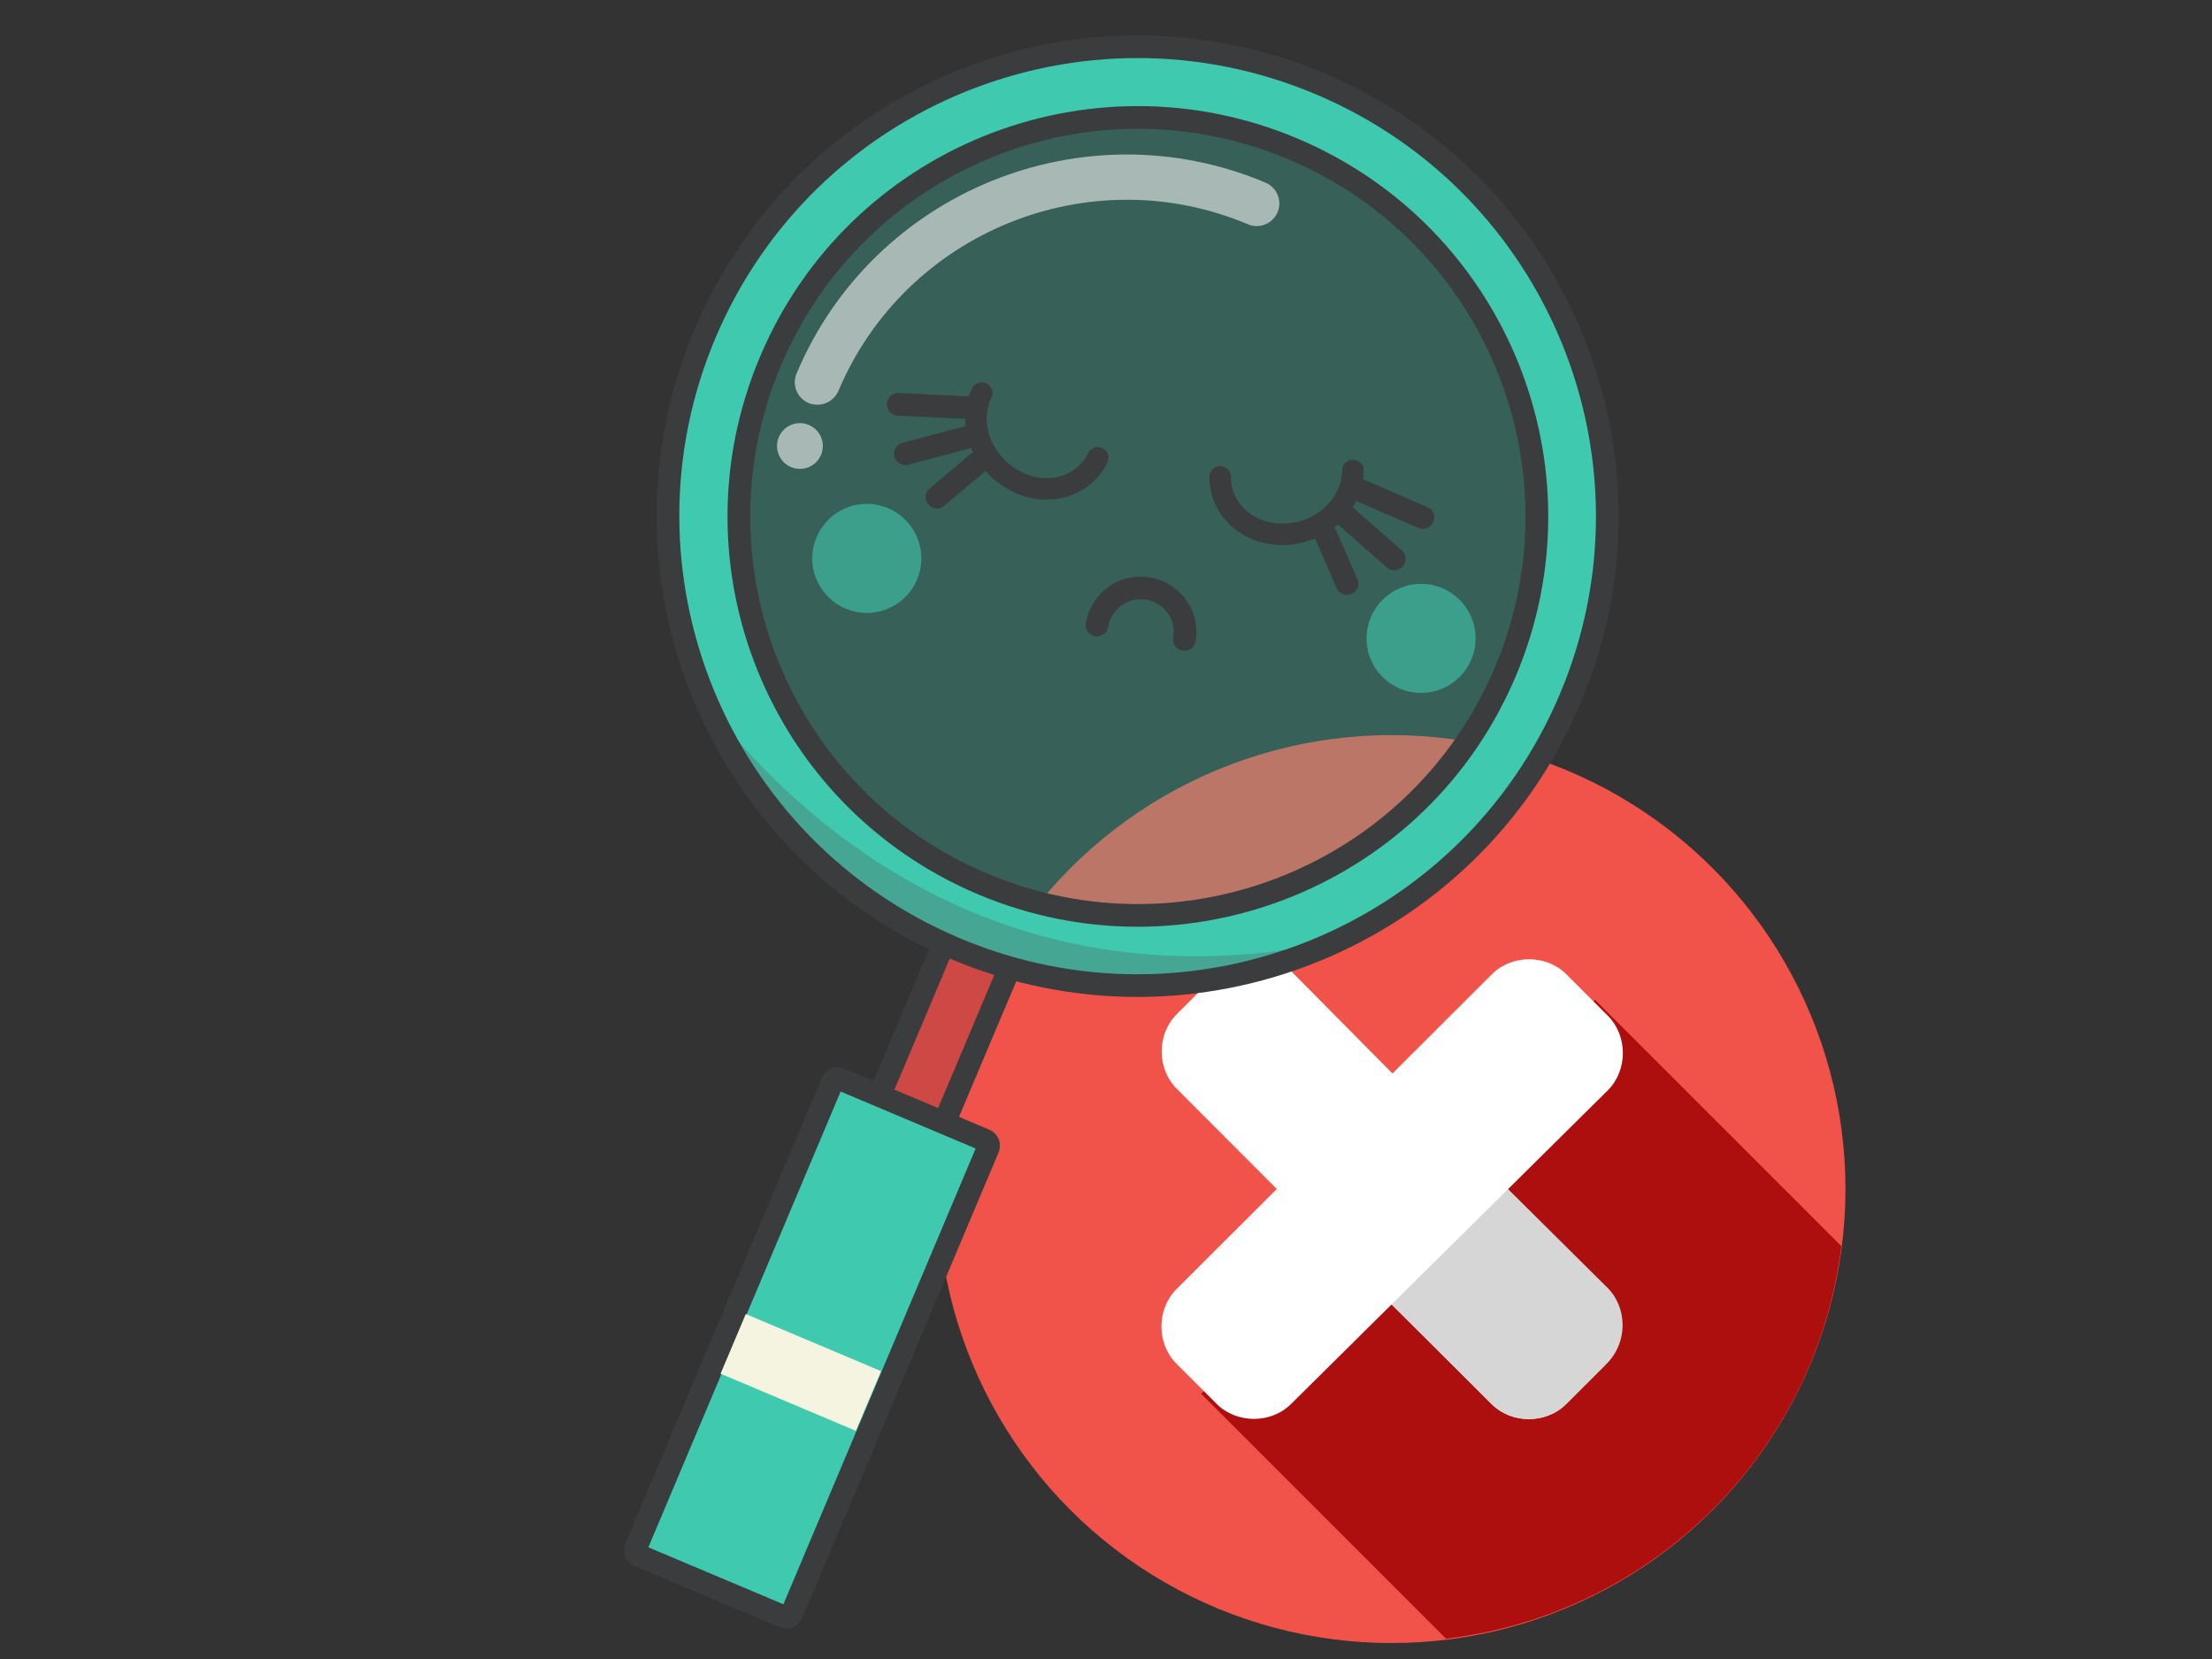 <?xml version="1.0" encoding="utf-8"?>
<!-- Generator: Adobe Illustrator 18.0.0, SVG Export Plug-In . SVG Version: 6.00 Build 0)  -->
<!DOCTYPE svg PUBLIC "-//W3C//DTD SVG 1.1//EN" "http://www.w3.org/Graphics/SVG/1.1/DTD/svg11.dtd">
<svg version="1.1" id="Capa_1" xmlns="http://www.w3.org/2000/svg" xmlns:xlink="http://www.w3.org/1999/xlink" x="0px" y="0px"
	 viewBox="0 0 860 645" enable-background="new 0 0 860 645" xml:space="preserve">
<rect x="0" y="0" width="860" height="645" fill="#333333" stroke="none"/>
<g>
	<g>
		<circle fill="#F15249" cx="541" cy="462.3" r="176.5"/>
		<path fill="#AD0E0E" d="M467,541.9l95.2,95.2c80.2-9.5,143.7-72.4,153.7-152.6l-95.8-95.8L467,541.9z"/>
		<path fill="#FFFFFF" d="M624.5,501.3c7.8,7.8,7.8,21.2,0,29l-15.6,15.6c-7.8,7.8-21.2,7.8-29,0L457.5,423.3
			c-7.8-7.8-7.8-21.2,0-29l16.1-16.1c7.8-7.8,21.2-7.8,29,0L624.5,501.3z"/>
		<path fill="#D6D6D6" d="M559.9,436.1l-45.1,45.1l65.1,64.6c7.8,7.8,21.2,7.8,29,0l16.1-16.1c7.8-7.8,7.8-21.2,0-29L559.9,436.1z"
			/>
		<path fill="#FFFFFF" d="M580,378.8c7.8-7.8,21.2-7.8,29,0l16.1,16.1c7.8,7.8,7.8,21.2,0,29L502,545.8c-7.8,7.8-21.2,7.8-29,0
			l-15.6-15.6c-7.8-7.8-7.8-21.2,0-29L580,378.8z"/>
	</g>
	
		<path fill="#CE4845" stroke="#3B3C3D" stroke-width="8.807" stroke-linecap="round" stroke-linejoin="round" stroke-miterlimit="10" d="
		M351.8,470.4l-23.4-9.9c-0.5-0.2-0.7-0.8-0.5-1.2l45.4-107.5c0.2-0.5,0.8-0.7,1.2-0.5l23.4,9.9c0.5,0.2,0.7,0.8,0.5,1.2L353,469.9
		C352.8,470.4,352.3,470.6,351.8,470.4z"/>
	
		<path opacity="0.3" fill="#3FCAAF" stroke="#3B3C3D" stroke-width="8.807" stroke-linecap="round" stroke-linejoin="round" stroke-miterlimit="10" d="
		M585.3,261.1c-33.3,79-124.3,115.9-203.2,82.6c-79-33.3-115.9-124.2-82.6-203.2S423.7,24.6,502.7,57.9
		C581.5,91.2,618.6,182.1,585.3,261.1z"/>
	<g>
		<defs>
			<path id="XMLID_18_" d="M513.3,32.6c-92.9-39.2-199.9,4.2-239.2,97.1c-39.2,92.8,4.4,199.9,97.3,239.1
				c92.8,39.2,199.9-4.4,239.1-97.2C649.7,178.8,606.1,71.8,513.3,32.6z M382.1,343.7c-79-33.3-115.9-124.2-82.6-203.2
				S423.7,24.6,502.7,57.9c78.9,33.3,115.9,124.2,82.6,203.2S460.9,376.9,382.1,343.7z"/>
		</defs>
		<use xlink:href="#XMLID_18_"  overflow="visible" fill="#3FCAAF"/>
		<clipPath id="XMLID_2_">
			<use xlink:href="#XMLID_18_"  overflow="visible"/>
		</clipPath>
		<path opacity="0.3" clip-path="url(#XMLID_2_)" fill="#515151" d="M248.1,232.2c0,0,103.9,218.4,346.3,108.8l-40.2,98.7
			l-217.7-73.2c0,0-115.1-74.4-113.3-78.7C225,283.5,248.1,232.2,248.1,232.2z"/>
		
			<use xlink:href="#XMLID_18_"  overflow="visible" fill="none" stroke="#3B3C3D" stroke-width="8.807" stroke-linecap="round" stroke-linejoin="round" stroke-miterlimit="10"/>
	</g>
	
		<path fill="none" stroke="#3B3C3D" stroke-width="8.807" stroke-linecap="round" stroke-linejoin="round" stroke-miterlimit="10" d="
		M426.5,243c1.6-9.4,10.4-15.8,19.8-14.2c9.4,1.6,15.8,10.4,14.2,19.8"/>
	<circle opacity="0.6" fill="#3FCAAF" cx="337" cy="217.1" r="21.2"/>
	<circle opacity="0.6" fill="#3FCAAF" cx="552.5" cy="248.2" r="21.2"/>
	
		<path fill="#3FCAAF" stroke="#3B3C3D" stroke-width="8.807" stroke-linecap="round" stroke-linejoin="round" stroke-miterlimit="10" d="
		M304.8,628.6l-56.4-23.8c-1.1-0.5-1.7-1.8-1.2-3l76.4-181.1c0.5-1.1,1.8-1.7,3-1.2l56.4,23.8c1.1,0.5,1.7,1.8,1.2,3l-76.4,181.1
		C307.3,628.5,306,629.1,304.8,628.6z"/>
	
		<rect x="283" y="521.1" transform="matrix(0.921 0.389 -0.389 0.921 232.018 -79.149)" fill="#F5F4E0" width="57.1" height="25.2"/>
	<g opacity="0.6">
		<path fill="#F4F4F4" d="M314.4,156.7c-4.5-1.9-6.6-7.1-4.7-11.5C339.5,74.4,421.3,41.2,492,71c4.5,1.9,6.6,7.1,4.7,11.5
			c-1.9,4.5-7.1,6.6-11.5,4.7c-61.7-26-133.1,3-159.2,64.7C324,156.5,318.9,158.5,314.4,156.7z"/>
	</g>
	<circle opacity="0.6" fill="#F4F4F4" cx="311" cy="173.4" r="8.9"/>
	<g>
		
			<line fill="none" stroke="#3B3C3D" stroke-width="8.807" stroke-linecap="round" stroke-linejoin="round" stroke-miterlimit="10" x1="526.2" y1="189.5" x2="553.2" y2="201.2"/>
		
			<line fill="none" stroke="#3B3C3D" stroke-width="8.807" stroke-linecap="round" stroke-linejoin="round" stroke-miterlimit="10" x1="523.3" y1="200.8" x2="542.1" y2="217.3"/>
		
			<line fill="none" stroke="#3B3C3D" stroke-width="8.807" stroke-linecap="round" stroke-linejoin="round" stroke-miterlimit="10" x1="515.5" y1="208.1" x2="523.7" y2="226.9"/>
		
			<path fill="none" stroke="#3B3C3D" stroke-width="8.339" stroke-linecap="round" stroke-linejoin="round" stroke-miterlimit="10" d="
			M526,182.9c-0.1,13-11.7,24.1-26,24.8c-14.2,0.7-25.7-9.3-25.6-22.3"/>
	</g>
	<g>
		
			<line fill="none" stroke="#3B3C3D" stroke-width="8.807" stroke-linecap="round" stroke-linejoin="round" stroke-miterlimit="10" x1="378.6" y1="158.6" x2="349.2" y2="157.2"/>
		
			<line fill="none" stroke="#3B3C3D" stroke-width="8.807" stroke-linecap="round" stroke-linejoin="round" stroke-miterlimit="10" x1="376.2" y1="170" x2="352" y2="176.4"/>
		
			<line fill="none" stroke="#3B3C3D" stroke-width="8.807" stroke-linecap="round" stroke-linejoin="round" stroke-miterlimit="10" x1="380" y1="180" x2="364.3" y2="193.3"/>
		
			<path fill="none" stroke="#3B3C3D" stroke-width="8.339" stroke-linecap="round" stroke-linejoin="round" stroke-miterlimit="10" d="
			M381.7,152.8c-5.7,11.7-0.2,26.8,12.3,33.8c12.4,7,27.1,3.1,32.8-8.6"/>
	</g>
</g>
</svg>
